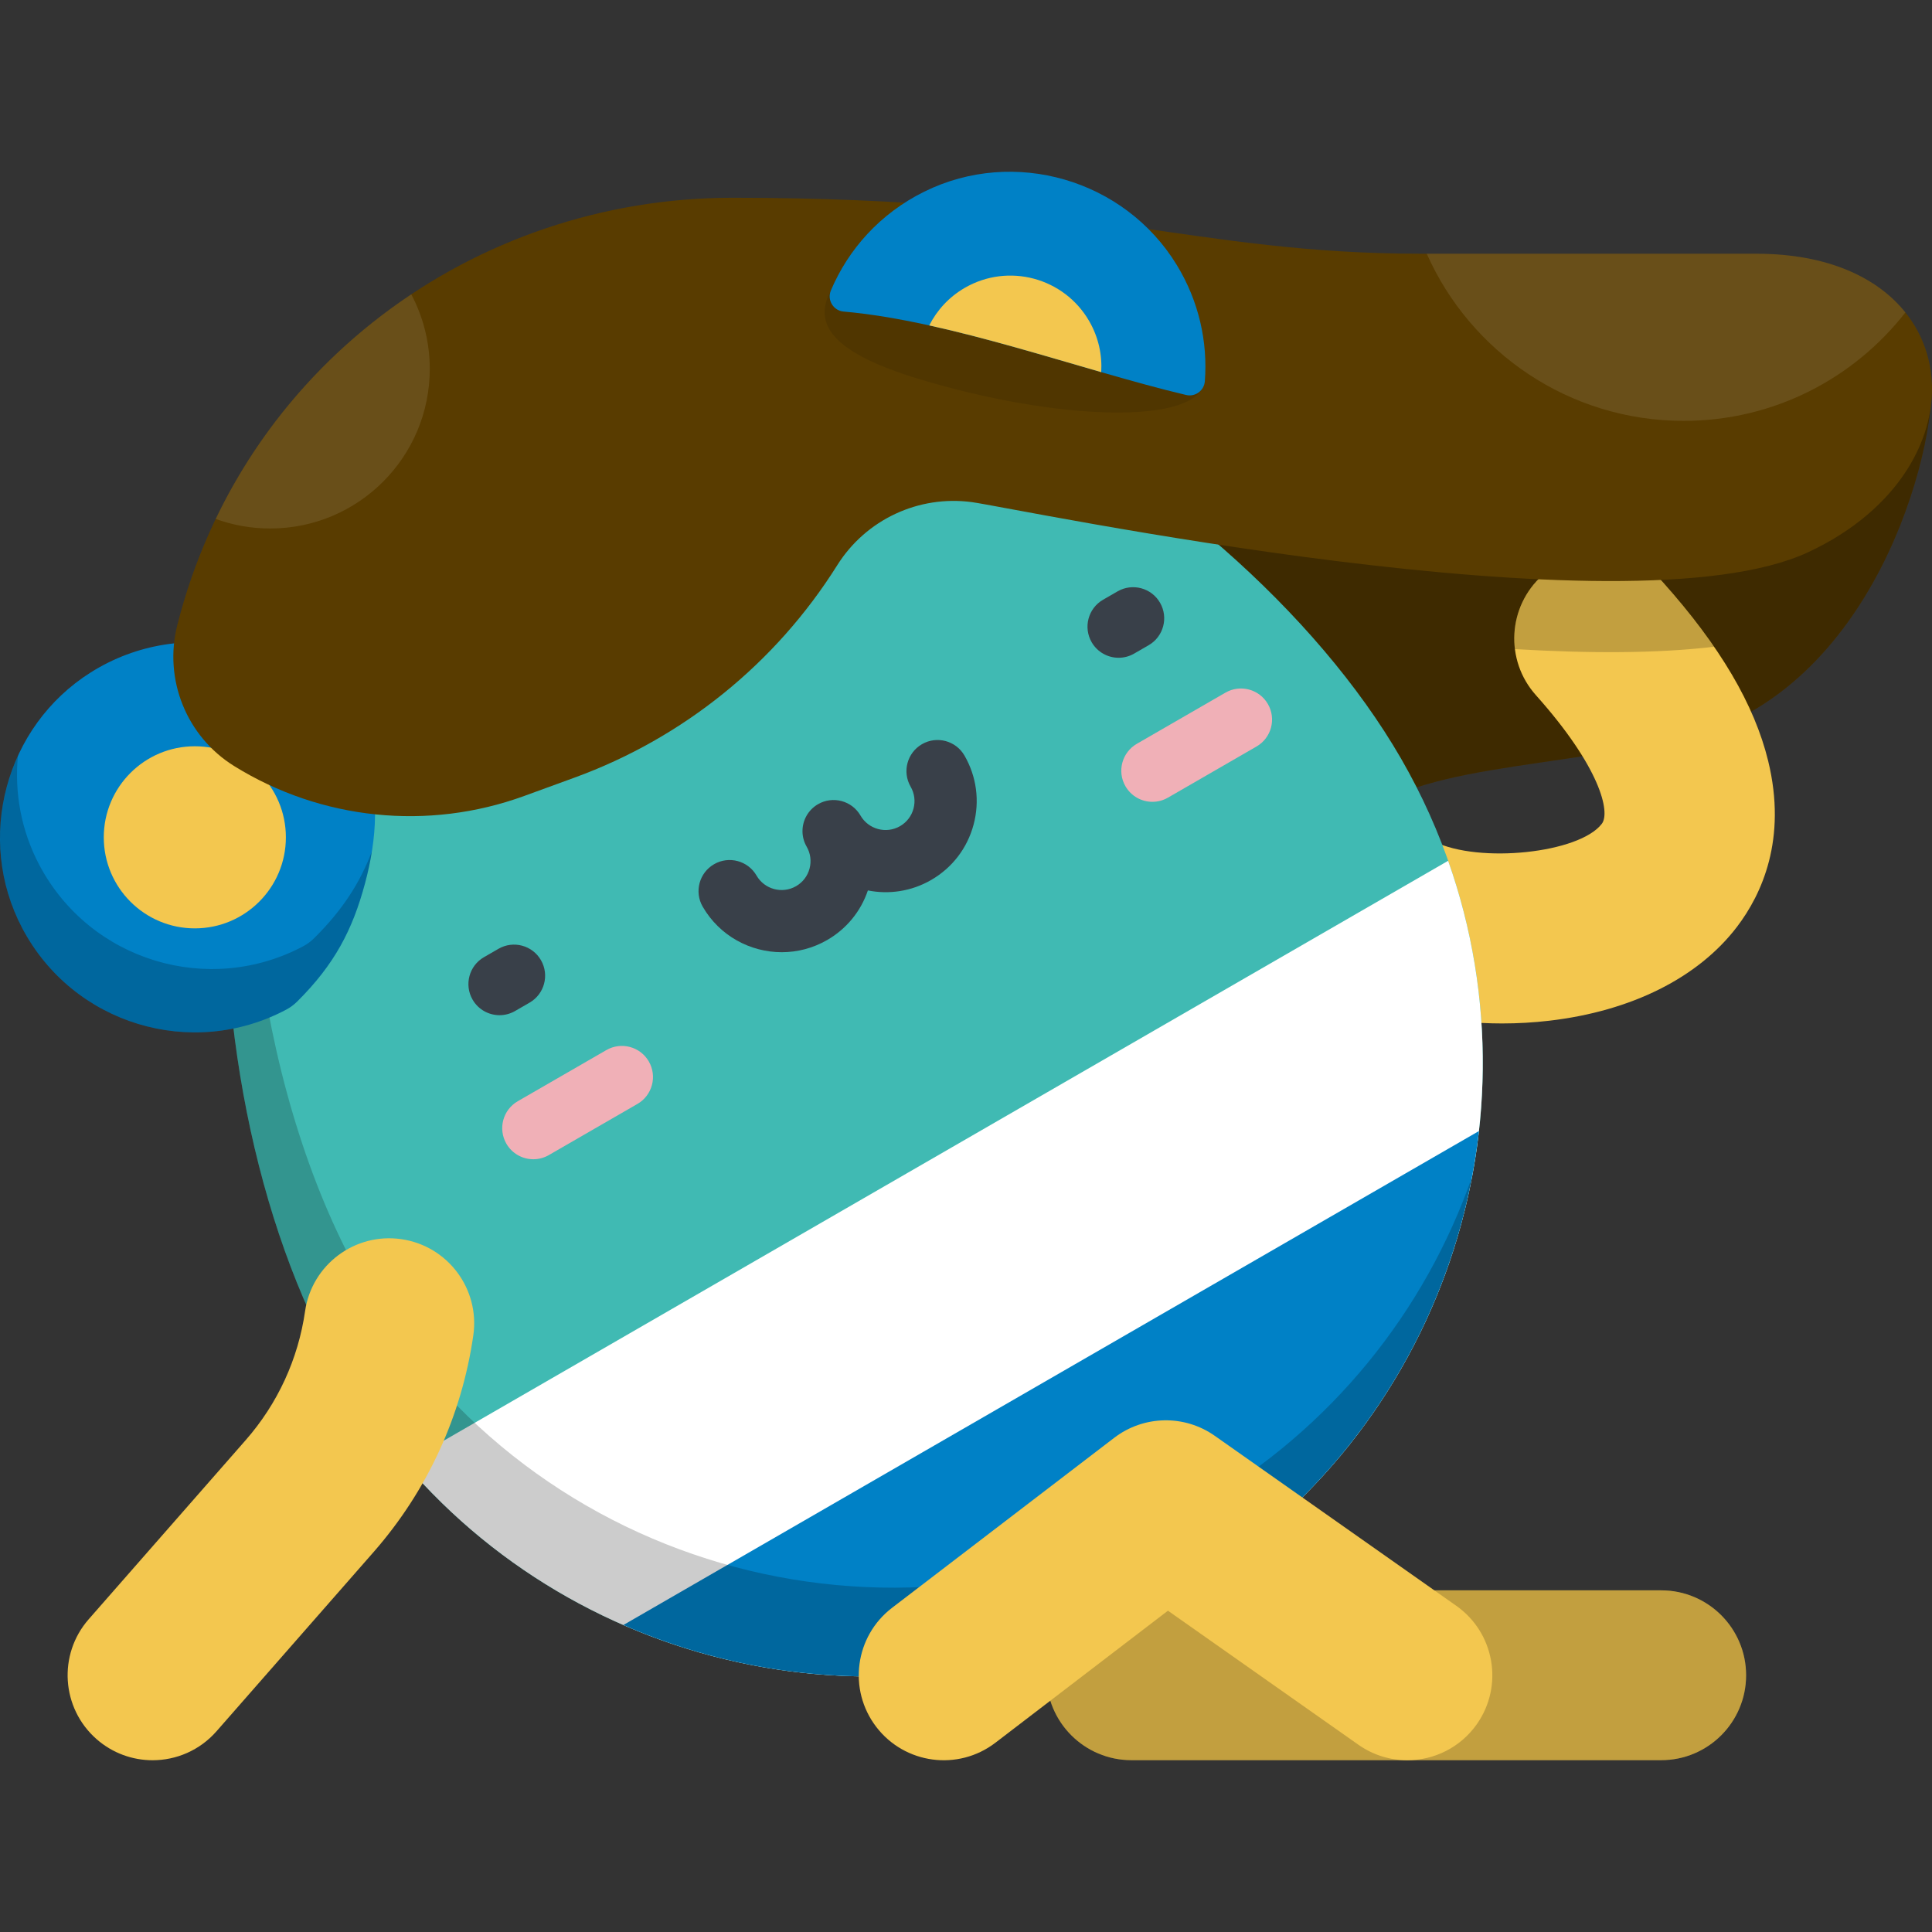 <?xml version="1.0" encoding="iso-8859-1"?>
<!-- Generator: Adobe Illustrator 19.0.0, SVG Export Plug-In . SVG Version: 6.00 Build 0)  -->
<svg xmlns="http://www.w3.org/2000/svg" xmlns:xlink="http://www.w3.org/1999/xlink" version="1.1" id="Layer_1" x="0px" y="0px" viewBox="0 0 512 512" style="enable-background:new 0 0 512 512;" xml:space="preserve">
<rect x="0" y="0" width="512" height="512" fill="#333333" stroke="none"/>
<path style="fill:#593C00;" d="M511.999,101.846c0,22.521-17.978,85.408-70.16,94.886c-52.182,9.477-71.406,6.053-97.772,31.385  L265.52,110.616L511.999,101.846z"/>
<path style="opacity:0.3;enable-background:new    ;" d="M511.999,101.846c0,22.521-17.978,85.408-70.16,94.886  c-52.182,9.477-71.406,6.053-97.772,31.385L265.52,110.616L511.999,101.846z"/>
<path style="fill:#F3C74F;" d="M440.232,466.462h-140.41c-12.428,0-22.502-10.074-22.502-22.502s10.074-22.502,22.502-22.502h140.41  c12.428,0,22.502,10.074,22.502,22.502C462.734,456.388,452.659,466.462,440.232,466.462z"/>
<path style="opacity:0.2;enable-background:new    ;" d="M440.232,466.462h-140.41c-12.428,0-22.502-10.074-22.502-22.502  s10.074-22.502,22.502-22.502h140.41c12.428,0,22.502,10.074,22.502,22.502C462.734,456.388,452.659,466.462,440.232,466.462z"/>
<path style="fill:#F3C74F;" d="M398.078,271.226c-14.102,0-27.724-2.752-38.042-7.858c-11.146-5.518-15.711-19.027-10.194-30.174  c5.518-11.146,19.027-15.712,30.174-10.194c11.946,5.915,38.554,3.107,44.485-4.691c2.311-3.036-0.389-14.974-17.473-34.085  c-8.29-9.272-7.492-23.509,1.781-31.798c9.271-8.29,23.51-7.492,31.798,1.781c15.184,16.986,24.335,32.511,27.978,47.461  c5.047,20.716-1.696,35.317-8.24,43.918c-10.281,13.511-27.95,22.36-49.748,24.914C406.433,270.986,402.234,271.226,398.078,271.226  z"/>
<path style="opacity:0.2;enable-background:new    ;" d="M440.608,154.205c-8.288-9.273-22.527-10.071-31.798-1.781  c-5.728,5.119-8.212,12.508-7.327,19.595c19.343,1.147,37.667,1.188,52.757-0.628C450.401,165.813,445.876,160.099,440.608,154.205z  "/>
<path style="fill:#40BAB3;" d="M371.296,201.034C326.588,123.597,197.621,49.312,121.551,93.231  C45.48,137.151,45.33,285.981,90.039,363.418c44.708,77.438,143.914,103.862,221.581,59.021  C389.286,377.598,416.004,278.472,371.296,201.034z"/>
<path style="fill:#FFFFFF;" d="M107.254,387.767c49.731,58.16,135.51,74.428,204.365,34.673  c68.857-39.754,97.658-122.173,72.155-194.322L107.254,387.767z"/>
<path style="fill:#0081C6;" d="M165.202,430.643c45.639,19.938,99.89,18.66,146.418-8.203s74.76-73.208,80.313-122.701  L165.202,430.643z"/>
<path style="opacity:0.2;enable-background:new    ;" d="M317.923,398.917c-77.667,44.841-176.873,18.416-221.581-59.02  c-26.916-46.62-37.562-119.109-25.182-179.009c-21.27,63.336-11.678,149.605,18.88,202.532  c44.708,77.438,143.914,103.862,221.581,59.021c42.702-24.654,69.996-65.719,78.492-110.566  C377.713,347.299,353.022,378.652,317.923,398.917z"/>
<g>
	<path style="fill:#394049;" d="M132.382,269.036c-2.847,0-5.617-1.478-7.143-4.122c-2.275-3.941-0.924-8.98,3.018-11.254   l3.848-2.221c3.941-2.276,8.98-0.926,11.255,3.017c2.275,3.941,0.924,8.98-3.018,11.254l-3.848,2.222   C135.197,268.68,133.78,269.036,132.382,269.036z"/>
	<path style="fill:#394049;" d="M296.446,174.316c-2.847,0-5.616-1.478-7.143-4.12c-2.275-3.941-0.926-8.981,3.014-11.256   l3.849-2.222c3.942-2.274,8.981-0.925,11.256,3.014c2.275,3.941,0.926,8.981-3.014,11.256l-3.849,2.222   C299.26,173.96,297.843,174.316,296.446,174.316z"/>
	<path style="fill:#394049;" d="M207.173,252.345c-8.351,0-16.484-4.331-20.951-12.068c-2.275-3.941-0.925-8.98,3.016-11.255   c3.941-2.274,8.979-0.925,11.255,3.016c2.113,3.66,6.813,4.918,10.474,2.807c1.773-1.024,3.042-2.677,3.571-4.655   c0.529-1.979,0.258-4.045-0.766-5.818c-0.749-1.296-1.105-2.712-1.105-4.11c-0.001-2.847,1.478-5.618,4.121-7.145   c3.941-2.274,8.98-0.925,11.256,3.016c2.114,3.66,6.812,4.92,10.474,2.807c1.773-1.024,3.042-2.677,3.573-4.655   c0.53-1.979,0.258-4.045-0.766-5.818c-2.275-3.941-0.925-8.98,3.016-11.255c3.942-2.274,8.98-0.925,11.256,3.016   c3.225,5.585,4.082,12.092,2.412,18.322c-1.67,6.23-5.664,11.436-11.25,14.661c-5.268,3.042-11.217,3.868-16.76,2.764   c-1.879,5.557-5.665,10.184-10.79,13.142C215.413,251.305,211.267,252.345,207.173,252.345z"/>
</g>
<g>
	<path style="fill:#F0B0B7;" d="M141.339,307.213c-2.847,0-5.617-1.478-7.143-4.121c-2.275-3.941-0.925-8.98,3.016-11.255   l23.477-13.554c3.941-2.274,8.98-0.926,11.255,3.016c2.275,3.941,0.925,8.98-3.016,11.255l-23.477,13.554   C144.153,306.857,142.736,307.213,141.339,307.213z"/>
	<path style="fill:#F0B0B7;" d="M305.401,212.491c-2.848,0-5.617-1.478-7.143-4.121c-2.275-3.941-0.925-8.98,3.016-11.255   l23.476-13.554c3.939-2.274,8.981-0.926,11.255,3.016c2.275,3.941,0.925,8.98-3.016,11.255l-23.476,13.554   C308.216,212.135,306.799,212.491,305.401,212.491z"/>
</g>
<path style="fill:#0081C6;" d="M95.577,194.7c0.554,0.895,0.97,1.877,1.249,2.891c3.672,13.36,3.191,24.233-0.107,36.543  c-3.284,12.254-8.073,21.465-17.958,31.272c-0.844,0.837-1.805,1.563-2.854,2.122c-25.057,13.351-56.525,3.988-70.004-21.549  c-12.512-23.706-4.524-53.521,18.166-67.794C48.569,162.771,80.597,170.472,95.577,194.7z"/>
<circle style="fill:#F3C74F;" cx="51.631" cy="221.898" r="24.129"/>
<path style="opacity:0.2;enable-background:new    ;" d="M83.26,248.62c-0.844,0.837-1.805,1.563-2.854,2.122  c-25.057,13.351-56.525,3.989-70.004-21.549c-4.815-9.124-6.583-19.151-5.655-28.85c-6.467,14.166-6.539,31.055,1.158,45.638  c13.478,25.537,44.947,34.899,70.004,21.549c1.049-0.559,2.01-1.285,2.854-2.122c9.886-9.807,14.675-19.016,17.958-31.272  c0.773-2.887,1.385-5.694,1.831-8.473C95.349,234.036,90.782,241.157,83.26,248.62z"/>
<path style="fill:#F3C74F;" d="M372.941,466.483c-4.479,0-9.002-1.333-12.942-4.105l-50.48-35.529l-45.729,34.995  c-9.879,7.563-24.012,5.68-31.572-4.197c-7.559-9.877-5.68-24.012,4.198-31.57l58.858-45.043c7.815-5.981,18.605-6.196,26.649-0.533  l64,45.043c10.172,7.159,12.614,21.208,5.455,31.379C386.991,463.152,380.021,466.483,372.941,466.483z"/>
<path style="fill:#593C00;" d="M465.462,67.242h-88.773c-60.634,0-88.099-14.831-182.575-14.831  c-68.66,0-129.905,45.148-147.135,113.274c-3.641,14.397,2.456,29.494,15.074,37.326l0,0c23.042,14.3,51.376,17.225,76.854,7.934  l13.368-4.875c28.806-10.506,53.295-30.305,69.598-56.273l0,0c7.598-12.102,21.572-18.641,35.732-16.721  c11.558,1.568,173.249,35.785,221.585,13.264S522.041,67.242,465.462,67.242z"/>
<g>
	<path style="opacity:0.1;fill:#FFFFFF;enable-background:new    ;" d="M108.989,78.003c-21.965,14.615-40.034,34.941-51.821,59.52   c4.506,1.638,9.369,2.532,14.441,2.532c23.353,0,42.285-18.932,42.285-42.285C113.893,90.629,112.116,83.904,108.989,78.003z"/>
	<path style="opacity:0.1;fill:#FFFFFF;enable-background:new    ;" d="M465.462,67.242h-87.357   c11.585,26.089,37.702,44.293,68.087,44.293c23.882,0,45.122-11.254,58.752-28.732C497.547,73.557,484.359,67.242,465.462,67.242z"/>
</g>
<path style="opacity:0.1;enable-background:new    ;" d="M319.297,101.04c-1.773,11.792-39.308,10.495-75.926-0.649  c-23.012-7.003-27.974-14.59-23.182-23.405c5.056-2.878,40.21,0.692,52.019,4.537C284.018,85.368,316.126,97.213,319.297,101.04z"/>
<path style="fill:#0081C6;" d="M311.857,70.221c-13.828-22.659-43.104-31.19-66.903-19.435c-11.682,5.771-20.127,15.237-24.764,26.2  c-1.058,2.501,0.655,5.339,3.361,5.578c28.614,2.533,62.674,15.444,90.785,22.111c2.418,0.573,4.773-1.158,4.962-3.635  C320.089,90.628,317.741,79.863,311.857,70.221z"/>
<g>
	<path style="fill:#F3C74F;" d="M288.653,85.103c-6.663-11.54-21.42-15.494-32.96-8.831c-4.204,2.428-7.388,5.937-9.431,9.965   c15.028,3.306,30.663,8.084,45.574,12.386C292.115,94.058,291.111,89.362,288.653,85.103z"/>
	<path style="fill:#F3C74F;" d="M40.434,466.481c-5.27,0-10.56-1.838-14.835-5.584c-9.353-8.199-10.29-22.427-2.093-31.78   l41.619-47.485c8.457-9.65,13.895-21.465,15.726-34.166c1.775-12.31,13.195-20.851,25.503-19.077   c12.31,1.774,20.852,13.193,19.077,25.503c-3.077,21.348-12.218,41.206-26.434,57.426l-41.619,47.485   C52.928,463.884,46.695,466.481,40.434,466.481z"/>
</g>
<g>
</g>
<g>
</g>
<g>
</g>
<g>
</g>
<g>
</g>
<g>
</g>
<g>
</g>
<g>
</g>
<g>
</g>
<g>
</g>
<g>
</g>
<g>
</g>
<g>
</g>
<g>
</g>
<g>
</g>
</svg>
